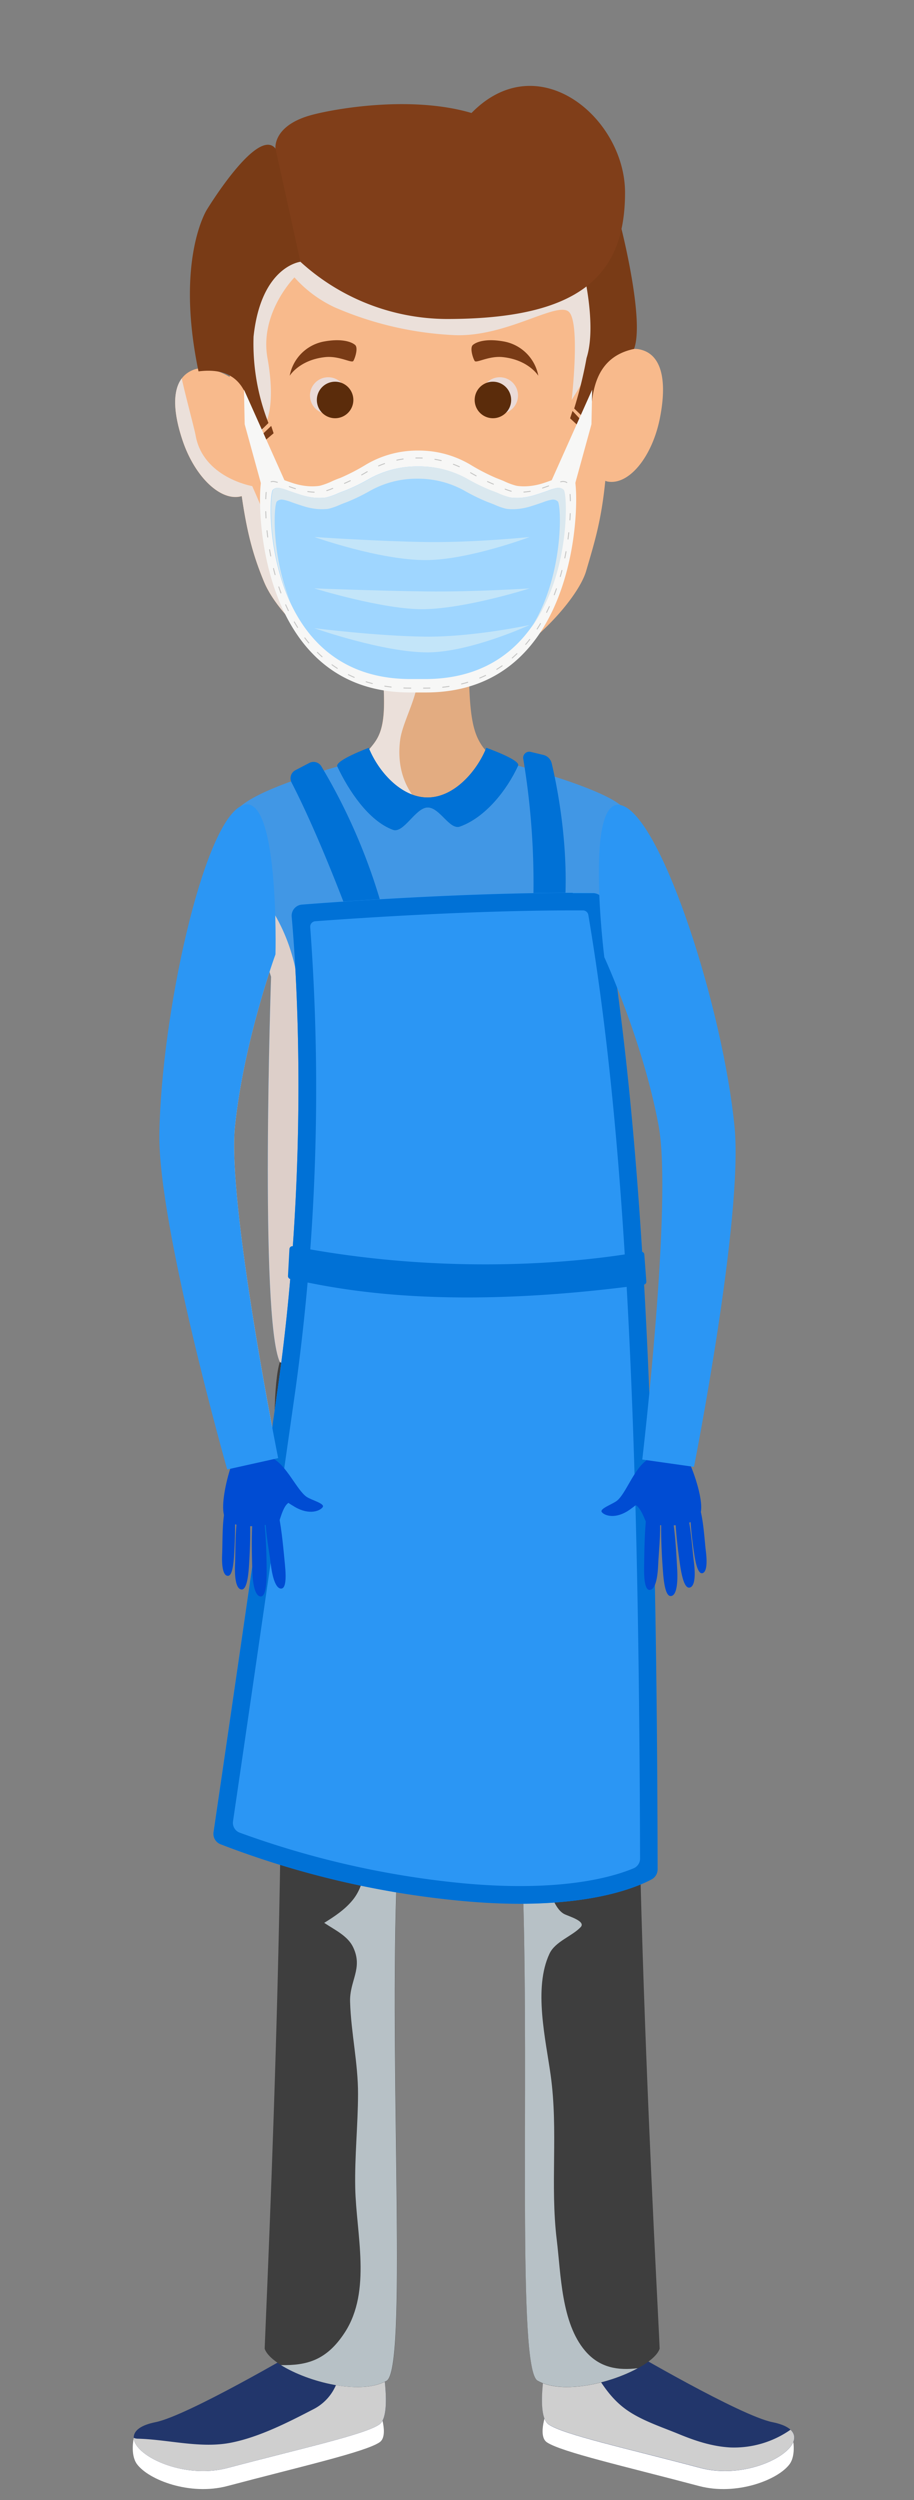 <svg xmlns="http://www.w3.org/2000/svg" viewBox="0 0 300.52 821.26"><rect x="0" y="0" width="300.52" height="821.26" fill="#808080" stroke="none"/><defs><style>.cls-1{isolation:isolate;}.cls-2{fill:#fff;}.cls-3{fill:#22366b;}.cls-4{fill:#cfcfcf;}.cls-10,.cls-13,.cls-14,.cls-4,.cls-6,.cls-8{mix-blend-mode:multiply;}.cls-5{fill:#3e3e3e;}.cls-6{fill:#b7c1c6;}.cls-7{fill:#4197e5;}.cls-8{fill:#ddcfc9;}.cls-9{fill:#e3ac81;}.cls-10{fill:#ebe0da;}.cls-11{fill:#f8ba8c;}.cls-12{fill:#793b16;}.cls-13{fill:#eadbd5;}.cls-14{fill:#eadbd8;}.cls-15{fill:#5b2c0b;}.cls-16{fill:#803e19;}.cls-17{fill:#0874b7;}.cls-18{fill:#f7f7f6;}.cls-19{fill:none;stroke:#c6c6c5;stroke-linecap:round;stroke-linejoin:round;stroke-width:0.31px;stroke-dasharray:2.1 4.2;}.cls-20{fill:#9fd6ff;}.cls-21{fill:#c3e5f9;}.cls-22{fill:#dae8ef;}.cls-23{fill:#0071d6;}.cls-24{fill:#2b96f4;}.cls-25{fill:#004cd3;}</style></defs><g class="cls-1"><g id="OBJECT"><path class="cls-2" d="M74.76,816.67c24.38-6.46,45.14-11.14,50-14.34,3.3-2.16-.06-10.67-.06-10.67L98.42,778,44,800.84s-1.26,5.41,1,8.59C48.87,814.71,62.51,819.91,74.76,816.67Z"/><path class="cls-2" d="M229.85,816.67c-24.38-6.46-45.14-11.14-50-14.34-3.3-2.16.07-10.67.07-10.67L206.19,778l54.43,22.89s1.28,5.41-1,8.59C255.75,814.71,242.1,819.91,229.85,816.67Z"/><path class="cls-3" d="M230.35,810.76c-24.37-6.46-45.24-11-50-14.34s0-24.86,0-24.86l26.36.48S243.41,793.58,254,795.7C273.12,799.53,250,815.94,230.35,810.76Z"/><path class="cls-4" d="M259.91,798.18A32.37,32.37,0,0,1,240.09,804c-5.9-.33-11.4-2.13-16.83-4.37-5.62-2.32-12.27-4.46-17.26-8-7.22-5.1-10.39-12.88-15.17-19.92l-10.5-.2s-4.78,21.51,0,24.86,25.65,7.88,50,14.34C247,815.16,266.21,804,259.91,798.18Z"/><path class="cls-5" d="M151.24,501.37c6.69,10.52,18.82,59,20.73,119.64,2.06,65.48-1.91,157.25,4.78,161.07,11.27,6.44,37.76-3.34,40.14-10.52-.47-13.85-11.72-207.7-5.27-288.71C174.11,461.11,136,477.44,151.24,501.37Z"/><path class="cls-6" d="M192.37,772.24c-7.83-9.22-7.92-25-9.31-36.42-2.2-18.15.53-35.88-2-54.09-1.64-11.83-5.71-28.62-.39-39.93,1.86-4,7.39-5.72,10.24-8.72,1.9-2-4.26-3.65-5.51-4.37-1.75-1-2.94-3.21-3.69-5-2.32-5.43-1.66-12.55-2.29-18.31-1.07-9.82-1.92-19.66-2.42-29.53-1.17-22.77,3.57-63-24.21-71.58,6.86,14.8,17.4,60.47,19.17,116.69,2.06,65.48-1.91,157.25,4.78,161.07,8,4.57,23.67,1,32.94-4.08C203.3,778.75,197.18,777.91,192.37,772.24Z"/><path class="cls-3" d="M74.76,810.76c24.38-6.46,45.24-11,50-14.34s0-24.86,0-24.86L98.42,772S61.7,793.58,51.11,795.7C32,799.53,55.16,815.94,74.76,810.76Z"/><path class="cls-4" d="M124.78,771.56l-14,.26a15.91,15.91,0,0,1-7.93,19.72c-8.18,4.25-17.56,9-26.58,10.83-10.13,2.11-20.82-1-31-1.25a3.31,3.31,0,0,1-1.3-.28c.2,5.94,16.44,13.71,30.78,9.92,24.38-6.46,45.24-11,50-14.34S124.78,771.56,124.78,771.56Z"/><path class="cls-5" d="M148.05,499.54c-6.69,10.51-15.8,60.78-17.71,121.47-2.06,65.48,3.52,157.25-3.17,161.07-11.27,6.44-37.76-3.34-40.15-10.52.5-14.29,9.72-207.4,3.23-288.83C127.77,461,163.28,475.61,148.05,499.54Z"/><path class="cls-6" d="M148.05,499.54c.49-.78.93-1.54,1.32-2.3-19.23,13-24.76,40.2-27.08,62.34-1.63,15.55-.18,31-1.4,46.53-.47,6.07-.91,13.23-5,18.15-2.58,3.13-5.9,5.3-9.29,7.41,3.52,2.34,7.76,4.3,9.51,8,3.34,7-1.24,11-1,18,.31,10.14,2.64,20.09,2.61,30.27s-1.13,20.53-.92,30.79c.31,15.07,5.45,33.79-3.42,47.48-6,9.23-12.54,10.88-21,10.74,8.9,5.57,26.19,10,34.74,5.13,6.69-3.82,1.11-95.59,3.17-161.07C132.25,560.32,141.36,510.05,148.05,499.54Z"/><path class="cls-5" d="M91.46,487.79c-1.88-13.87-1.47-34.4.56-40.38S205,429.17,208.14,445.72c1.24.06,5.67,19.45,3.48,37.13C208.4,508.94,94.57,510.72,91.46,487.79Z"/><path class="cls-7" d="M208.14,445.72C189.87,459.61,112,460,92,447.41c-6.68-14.59-2.89-126.52-2.89-126.52S73.38,271.14,77.94,266c9.28-10.5,63.53-21.76,63.53-21.76S199.19,257,205.5,266c3.07,4.39-5.13,45-2.83,88.87C205.11,401.27,211.92,429.75,208.14,445.72Z"/><path class="cls-8" d="M191.34,327.68a231.33,231.33,0,0,0,7.64,51c2.09,8.12,3.82,16.33,5.91,24.44a60.72,60.72,0,0,0,2.77,7.91c-1.53-14.81-3.79-33.31-5-56.17-1.38-26.4,1-51.61,2.51-68.46C198,299.31,190.91,313.45,191.34,327.68Z"/><path class="cls-8" d="M151.88,447.47c-25,.9-44.8-11.75-48.75-24.87s-2.84-69.46-4.56-94.13c-1.19-17-7.54-30.54-18.72-41.23,3.54,15.51,9.28,33.65,9.28,33.65S85.34,432.82,92,447.41c14.48,9.16,59.48,11.44,90.06,6.7C171.63,453.67,161.91,447.11,151.88,447.47Z"/><path class="cls-9" d="M166.45,250.41s-7.19,12.72-24.3,12.72a34,34,0,0,1-26.25-12.61s3.23-1.17,7.07-6.31,4.33-12.36,1.38-37.81c-3.65-31.56,28.72-34.23,30.06-6.45-.81,32.2.27,39.67,4.29,45.35C161.46,249.2,166.45,250.41,166.45,250.41Z"/><path class="cls-10" d="M131.57,243.07c1.12-8.51,11-21.63,2.47-29.14a21.86,21.86,0,0,0-9.37-4.66c2.59,23.11,2.1,29.86-1.7,34.94s-7.07,6.31-7.07,6.31A39.77,39.77,0,0,0,136.25,262C132.41,257.22,130.58,250.66,131.57,243.07Z"/><path class="cls-11" d="M209.93,114.71c-2.39-.42-5.66.56-8.78,2.52.21-8.64.35-17.75.49-27.38.49-34.42-35.73-51.47-65.7-47.94C98.51,46.31,73.25,61.56,74.06,92c.21,8,.65,19.35,1.48,31.85-4.05-2.44-8.53-3.47-11.41-2.55-7.42,2.39-8.14,11.46-4.07,23.5S72.74,164.94,79.49,163c1.81,12.55,3.86,19.76,7.32,28.14,5.81,14.06,31,34.87,51.78,34.87,25.34,0,50.75-26.93,54.12-38.39,2.88-9.81,5-16.63,6.31-29.67a4.41,4.41,0,0,0,.7.23c7,1.34,14.68-8,17.23-20.71C219.46,124.93,217.59,116,209.93,114.71Z"/><path class="cls-10" d="M104.11,204.85c-4.75-5.83-10.86-15.29-12.65-22.57-2.06-8.38-8.53-22.59-8.53-22.59s-16.33-2.78-18.66-16.9c-.26-1.59-4.34-16.93-4.49-18.52-3.13,4.12-2.77,11.47.28,20.49,4.09,12.05,12.68,20.18,19.43,18.19,1.81,12.55,3.86,19.76,7.32,28.14,5.17,12.51,25.71,30.35,44.78,34.14C121.06,220.11,111.49,213.91,104.11,204.85Z"/><path class="cls-10" d="M201.5,99c-3.73-10.17-2.38-20-11.22-22.37-5.73-1.53-31.77,21-37.47,19.43-12.69-3.62-23.34-8.25-33.41-16.8-3.08-2.62-8.78-7.33-12.74-3.44-2.54,2.5-8.6-2.78-10,.45-3.34,7.58-8-2.14-13.28,4.39-1.63,2-4,13.07-5.9,14.79-2.92,2.65,4.72,23.88,5.06,27.4a138.43,138.43,0,0,1,.26,16.79c.26-.32,2.58,2.77,2.85,2.44,4.72-5.83,3.59-17.27,2.3-24.43-2.68-14.89,8.87-26.52,8.87-26.52A40.69,40.69,0,0,0,110.14,101a111.61,111.61,0,0,0,39,9.08c17.48.86,34.48-11.6,38.06-7.48s.77,28.76.77,28.76S204.16,106.23,201.5,99Z"/><path class="cls-12" d="M98.78,86s0-25.24-8.2-37.2C84.69,41.45,68,68.91,68,68.91S57.59,85.3,65.27,122c17-2.15,17.19,12.3,18.16,21.79,1.71-1.77,4.84-4.83,4.84-4.83a71.19,71.19,0,0,1-4.9-28.39C85.83,87.44,98.78,86,98.78,86Z"/><path class="cls-12" d="M191.32,86.91s5.14,19.44,1.54,30.7a139.3,139.3,0,0,1-4.07,16.59l5.33,5.11c.45-7.73.08-21.7,14.35-24.68,3.57-9.57-4.35-40.33-4.35-40.33Z"/><path class="cls-12" d="M116.18,118.57c-.55.85-4.66-1.76-9.31-1.25-8.44.91-11.62,6.12-11.62,6.12a14.08,14.08,0,0,1,11.6-11.31c5.75-1,8.87.25,9.93,1.21S116.72,117.72,116.18,118.57Z"/><path class="cls-10" d="M118.22,181.05c2.2,27.6,37.36,27.11,37.36,0Z"/><path class="cls-13" d="M78.58,338.22c-2.25,8.21-5.14,17.61-9.94,24.75-1.38,2-2.92,4.87-5.2,6-4.93,2.52-3.06,5.47.05,8.55,13,12.93,6.89,31.43,10.26,47.77,2,9.6,4.35,19.16,6.75,28.65,2,7.73,5.57,14.18,10.06,20.4C87.12,456.58,75,391.81,77.25,370.06c2.87-28,13.33-56.61,13.33-56.61s0-4.42-.28-10.59c-1.25,2.89-2.47,5.8-3.61,8.73C83.31,320.31,81.05,329.22,78.58,338.22Z"/><path class="cls-14" d="M136.9,160.52c-4.73,0-8.69-2.05-9.71-4.79a4,4,0,0,0-.27,1.4c0,3.42,4.47,6.19,10,6.19s10-2.77,10-6.19a4,4,0,0,0-.27-1.4C145.59,158.47,141.63,160.52,136.9,160.52Z"/><path class="cls-14" d="M113.92,129.93a6,6,0,1,1-6-6A6,6,0,0,1,113.92,129.93Z"/><path class="cls-15" d="M116.18,131.39a6,6,0,1,1-6-6A6,6,0,0,1,116.18,131.39Z"/><path class="cls-12" d="M156.07,118.57c.54.85,4.65-1.76,9.3-1.25,8.44.91,11.63,6.12,11.63,6.12a14.09,14.09,0,0,0-11.61-11.31c-5.75-1-8.87.25-9.93,1.21S155.52,117.72,156.07,118.57Z"/><path class="cls-14" d="M158.32,129.93a6,6,0,1,0,6-6A6,6,0,0,0,158.32,129.93Z"/><path class="cls-15" d="M156.07,131.39a6,6,0,1,0,6-6A6,6,0,0,0,156.07,131.39Z"/><path class="cls-16" d="M205.51,63.31c0,27.48-15.17,41.48-58.63,41.48A71.83,71.83,0,0,1,98.78,86l-8.2-37.2s-1-7.3,11.28-10.86c6.7-1.94,32.68-6.86,53.17-.82C177,14.68,205.56,38.86,205.51,63.31Z"/><path class="cls-17" d="M159.9,245.68c-3.08,7.66-10.57,16.3-19.33,16.3s-16.25-8.64-19.33-16.3c0,0-11.22,4.17-10.31,6.11,3.62,7.74,10.19,17.79,18.24,20.79,3.55,1.33,7.45-7.33,11.46-7.33s7.18,7.48,10.61,6.26c8.36-3,15.45-12,19.1-20C171.19,249.64,159.9,245.68,159.9,245.68Z"/><polygon class="cls-12" points="193.22 142.79 187.45 137.42 188.24 135 193.22 140.31 193.22 142.79"/><polygon class="cls-12" points="83.6 147.73 89.96 142.33 89.17 139.91 83.6 145.24 83.6 147.73"/><path class="cls-2" d="M118.24,180.93c2.2,22.34,37.32,21.94,37.32,0Z"/><polygon class="cls-18" points="97.97 167.7 89.54 172.41 80.45 139.37 80.22 128.01 97.97 167.7"/><polygon class="cls-18" points="176.95 167.7 185.38 172.41 194.47 139.37 194.7 128.01 176.95 167.7"/><path class="cls-18" d="M134.79,227.48c-52,0-50.61-67.67-48.57-70.68a2.43,2.43,0,0,1,2.21-.71,14.77,14.77,0,0,1,3.26,1c1.38.51,2.77,1,4.17,1.47a21.68,21.68,0,0,0,4.88,1.1,17.7,17.7,0,0,0,3.85,0,6.34,6.34,0,0,0,.78-.14,23.09,23.09,0,0,0,4.09-1.56c.84-.37,1.68-.7,2.53-1a67.34,67.34,0,0,0,8.42-4.38,33.24,33.24,0,0,1,17-4.57h.14a33.23,33.23,0,0,1,17,4.57,66.78,66.78,0,0,0,8.43,4.38c.84.34,1.69.67,2.52,1a23.39,23.39,0,0,0,4.09,1.56,7.09,7.09,0,0,0,.78.14,17.7,17.7,0,0,0,3.85,0,21.88,21.88,0,0,0,4.89-1.1c1.4-.46,2.78-1,4.16-1.47a14.77,14.77,0,0,1,3.26-1,2.43,2.43,0,0,1,2.21.71c2,3,3.31,70.68-48.74,70.68Z"/><path class="cls-19" d="M134.89,226.05c-50.18,0-48.79-64.31-46.83-67.17a2.44,2.44,0,0,1,2.13-.68,15.18,15.18,0,0,1,3.14,1c1.34.48,2.67,1,4,1.39a20.81,20.81,0,0,0,4.71,1,17,17,0,0,0,3.71,0c.26,0,.51-.08.76-.14a22.72,22.72,0,0,0,3.94-1.49c.8-.34,1.62-.66,2.43-1A66.26,66.26,0,0,0,121,154.8a32.38,32.38,0,0,1,16.38-4.35h.13a32.42,32.42,0,0,1,16.39,4.35,66.13,66.13,0,0,0,8.12,4.16c.81.32,1.63.64,2.43,1a22.72,22.72,0,0,0,3.94,1.49c.25.06.5.1.76.14a17,17,0,0,0,3.71,0,20.81,20.81,0,0,0,4.71-1c1.35-.43,2.68-.91,4-1.39a15.36,15.36,0,0,1,3.14-1,2.44,2.44,0,0,1,2.13.68c2,2.86,3.19,67.17-47,67.17Z"/><path class="cls-20" d="M135,223.07c-48.57,0-47.23-59.5-45.33-62.15a2.38,2.38,0,0,1,2.06-.63,14.69,14.69,0,0,1,3,.88c1.29.45,2.59.9,3.89,1.3a22.32,22.32,0,0,0,4.56,1,18,18,0,0,0,3.6,0c.24,0,.49-.07.73-.12a23.17,23.17,0,0,0,3.81-1.38c.78-.32,1.57-.61,2.36-.91a63.49,63.49,0,0,0,7.86-3.85,32.5,32.5,0,0,1,15.86-4h.13a32.5,32.5,0,0,1,15.86,4,64.19,64.19,0,0,0,7.86,3.85c.79.3,1.58.59,2.36.91a23.28,23.28,0,0,0,3.82,1.38c.24.05.48.09.73.12a17.94,17.94,0,0,0,3.59,0,22.32,22.32,0,0,0,4.56-1c1.31-.4,2.6-.85,3.89-1.3a14.87,14.87,0,0,1,3-.88,2.38,2.38,0,0,1,2.06.63c1.9,2.65,3.09,62.15-45.49,62.15Z"/><path class="cls-21" d="M103.36,176.41s21.54,7.65,36.72,7.58c14.11-.06,34.07-7.58,34.07-7.58s-18.07,1.87-33.94,1.65S103.36,176.41,103.36,176.41Z"/><path class="cls-21" d="M103.36,193.29s22.89,7.07,36.07,6.83c14.1-.25,34.72-6.83,34.72-6.83s-18.07,1.19-33.94,1S103.36,193.29,103.36,193.29Z"/><path class="cls-21" d="M103.36,206.36s22.64,8,37.37,7.95c14.11-.11,33.42-9,33.42-9s-18.46,4-34.34,3.83S103.36,206.36,103.36,206.36Z"/><path class="cls-22" d="M91,164.76a2.29,2.29,0,0,1,2-.61,14.71,14.71,0,0,1,2.94.85c1.24.43,2.49.87,3.75,1.25a21,21,0,0,0,4.41.94,17.5,17.5,0,0,0,3.47,0c.24,0,.47-.07.71-.12a22.84,22.84,0,0,0,3.68-1.33c.75-.31,1.52-.59,2.28-.88a64.34,64.34,0,0,0,7.6-3.72,31.42,31.42,0,0,1,15.32-3.89h.13a31.45,31.45,0,0,1,15.32,3.89,64.21,64.21,0,0,0,7.59,3.72c.76.29,1.53.57,2.28.88a22.6,22.6,0,0,0,3.69,1.33c.23.05.46.09.7.12a17.5,17.5,0,0,0,3.47,0,20.88,20.88,0,0,0,4.41-.94c1.26-.38,2.51-.82,3.76-1.25a14.43,14.43,0,0,1,2.93-.85,2.28,2.28,0,0,1,2,.61c1.15,1.59,2,24.49-8.82,41.54,12.92-17.82,12-43.66,10.76-45.38a2.38,2.38,0,0,0-2.06-.63,14.87,14.87,0,0,0-3,.88c-1.29.45-2.58.9-3.89,1.3a22.32,22.32,0,0,1-4.56,1,17.94,17.94,0,0,1-3.59,0c-.25,0-.49-.07-.73-.12a23.28,23.28,0,0,1-3.82-1.38c-.78-.32-1.57-.61-2.36-.91a64.19,64.19,0,0,1-7.86-3.85,32.5,32.5,0,0,0-15.86-4h-.13a32.5,32.5,0,0,0-15.86,4,63.49,63.49,0,0,1-7.86,3.85c-.79.3-1.58.59-2.36.91a23.17,23.17,0,0,1-3.81,1.38c-.24.05-.49.09-.73.12a18,18,0,0,1-3.6,0,22.32,22.32,0,0,1-4.56-1c-1.3-.4-2.6-.85-3.89-1.3a14.69,14.69,0,0,0-3-.88,2.38,2.38,0,0,0-2.06.63c-1,1.46-1.91,20.23,5.68,36.76C89.19,182.4,90,166.09,91,164.76Z"/><path class="cls-23" d="M97.16,253l4.5-2.35a3,3,0,0,1,4,1.1,192.2,192.2,0,0,1,20.3,47.43A3,3,0,0,1,123,303h-5.42a3,3,0,0,1-2.83-1.95c-2.45-6.56-10.78-28.31-18.89-44A3,3,0,0,1,97.16,253Z"/><path class="cls-23" d="M174.49,247l4.17,1a3.7,3.7,0,0,1,2.73,2.73c1.46,6.13,5.27,24.23,4.5,43.61a3.72,3.72,0,0,1-3.7,3.59H179.1a3.69,3.69,0,0,1-3.71-3.76,248.76,248.76,0,0,0-3.34-44.87A2,2,0,0,1,174.49,247Z"/><path class="cls-24" d="M216.19,614c-.25-138.22-4.21-240.22-17.6-317.64a3.67,3.67,0,0,0-3.6-3.06c-37.77-.41-82.61,2.81-95.69,3.83a3.67,3.67,0,0,0-3.39,4c1.42,15.81,6,80.21-4.5,154.44-9.46,66.47-19.09,132-21.19,146.23a3.67,3.67,0,0,0,2.27,4,296.84,296.84,0,0,0,79.33,18.62c38.31,3.58,56.74-4,62.4-7.1A3.73,3.73,0,0,0,216.19,614Z"/><path class="cls-24" d="M172.92,620.49c-5.95,0-12.28-.31-18.84-.92a295.66,295.66,0,0,1-78.52-18.43.81.81,0,0,1-.49-.86C77.7,582.42,87,519.08,96.26,454c10.49-73.77,6.11-137.37,4.52-155.1a.79.79,0,0,1,.18-.6.84.84,0,0,1,.56-.28c11.65-.9,52.5-3.86,88.75-3.86q3.38,0,6.69,0a.8.8,0,0,1,.79.67C209.93,365.38,215,457.26,215.3,612.05a.85.85,0,0,1-.45.75c-4.29,2.31-16.95,7.69-41.93,7.69Z"/><path class="cls-23" d="M188.29,299.07h3.38a1.81,1.81,0,0,1,1.78,1.52c11.68,69.35,16.62,159.77,17,309.95a3.45,3.45,0,0,1-2.11,3.2c-5.89,2.46-17.61,5.84-37.37,5.84-5.86,0-12.11-.3-18.58-.9a296.71,296.71,0,0,1-73.57-16.64,3.44,3.44,0,0,1-2.21-3.71c2.89-19.63,11.84-80.66,20.55-141.91A721.34,721.34,0,0,0,102,304.57a1.8,1.8,0,0,1,1.66-1.94c15.16-1.12,51.81-3.56,84.64-3.56m0-5.77c-36.21,0-76.68,2.91-89,3.87a3.67,3.67,0,0,0-3.39,4c1.42,15.81,6,80.21-4.5,154.44-9.46,66.47-19.09,132-21.19,146.23a3.67,3.67,0,0,0,2.27,4,296.84,296.84,0,0,0,79.33,18.62c7,.66,13.38.94,19.11.94,25.53,0,38.67-5.54,43.29-8a3.73,3.73,0,0,0,2-3.29c-.25-138.22-4.21-240.22-17.6-317.64a3.67,3.67,0,0,0-3.6-3.06c-2.21,0-4.45,0-6.7,0Z"/><path class="cls-23" d="M95.16,410.34l-.47,8.83a1,1,0,0,0,.76,1c11.89,2.28,46.49,11.24,116.21,1.85a1,1,0,0,0,.86-1l-.67-8.83a1,1,0,0,0-1.13-1c-7.86,1.48-55.76,9.55-114.42-1.81A1,1,0,0,0,95.16,410.34Z"/><path class="cls-24" d="M112.49,250l-.12-.12S119.82,247.81,112.49,250Z"/><path class="cls-25" d="M230.36,497c1.58-5.69-6.36-26.4-11.17-26.28-4,.1-10.43,16.14-10.18,23.7,1.55.88,2.69,3.93,3.33,5.42S228.78,502.71,230.36,497Z"/><path class="cls-25" d="M218,516.43c-.33-4.14-.71-10.64-.59-16.32a12.6,12.6,0,0,0,3.85-.81c.83,5.27,1.16,12,1.39,16,.33,5.85-.48,8.84-2,9C219.25,524.51,218.39,521.78,218,516.43Z"/><path class="cls-25" d="M223.62,514.2c-.57-3.85-1.35-9.93-1.57-15.25a16,16,0,0,0,4.09-1.11c1.13,4.91,1.5,11.42,2,15.19.68,5.46.07,8.28-1.44,8.51C225.37,521.74,224.37,519.21,223.62,514.2Z"/><path class="cls-25" d="M228.26,510.49a130.07,130.07,0,0,1-1.35-13,13.06,13.06,0,0,0,3.49-.94c1,4.19,1.28,9.74,1.68,13,.58,4.67.06,7.07-1.22,7.27C229.75,516.93,228.89,514.76,228.26,510.49Z"/><path class="cls-25" d="M211.78,514.57c.07-3.9.11-11.45.77-16.73,1.29.11,3.18,1.27,4.42,1,.31,5-.41,11.5-.57,15.29-.23,5.51-1.3,8.19-2.83,8.17C212.26,522.29,211.69,519.62,211.78,514.57Z"/><path class="cls-25" d="M202.85,493c3.06-2.43,5.73-11,10.33-13.66.7,1.1,4.22,6.47,5.18,7.29-3.81,3.29-8.28,7.2-11.4,9.37-4.52,3.15-8.2,1.94-9.11.71C197.07,495.61,201.31,494.19,202.85,493Z"/><path class="cls-24" d="M228.18,481.87l-17-2.41s10-84.66,5.37-109.68c-5.13-27.72-17.86-55.35-17.86-55.35s-6.89-55.09,6.26-49.67,32.82,66.92,36.57,105.47C244.4,400,228.18,481.87,228.18,481.87Z"/><path class="cls-23" d="M159.9,245.68c-3.08,7.66-10.57,16.3-19.33,16.3s-16.25-8.64-19.33-16.3c0,0-11.22,4.17-10.31,6.11,3.62,7.74,10.19,17.79,18.24,20.79,3.55,1.33,7.45-7.33,11.46-7.33s7.18,7.48,10.61,6.26c8.36-3,15.45-12,19.1-20C171.19,249.64,159.9,245.68,159.9,245.68Z"/><path class="cls-25" d="M73.75,498c-2-5.54,4.21-26.83,9-27.1,4-.22,11.7,15.25,12.06,22.81-1.48,1-2.37,4.13-2.88,5.67S75.79,503.55,73.75,498Z"/><path class="cls-25" d="M87.67,516.35c0-4.15-.15-10.66-.73-16.31a12.92,12.92,0,0,1-3.91-.5c-.4,5.32-.18,12-.08,16.06.14,5.86,1.19,8.77,2.76,8.85C87.05,524.51,87.68,521.71,87.67,516.35Z"/><path class="cls-25" d="M81.85,514.59c.26-3.9.55-10,.34-15.34a15.76,15.76,0,0,1-4.16-.77c-.74,5-.58,11.5-.74,15.3-.24,5.5.6,8.26,2.12,8.37C80.72,522.24,81.52,519.63,81.85,514.59Z"/><path class="cls-25" d="M76.94,511.26c.22-3.32.46-8.55.29-13.09a13.4,13.4,0,0,1-3.56-.65c-.62,4.25-.48,9.81-.63,13-.2,4.7.52,7.06,1.81,7.15C76,517.79,76.66,515.57,76.94,511.26Z"/><path class="cls-25" d="M93.69,514c-.39-3.88-1-11.4-2.12-16.61-1.28.22-3.07,1.53-4.32,1.36.1,5,1.34,11.43,1.8,15.2.68,5.47,2,8.06,3.48,7.91C93.84,521.73,94.19,519,93.69,514Z"/><path class="cls-25" d="M100.84,491.74c-3.24-2.18-6.6-10.49-11.4-12.79-.6,1.16-3.68,6.79-4.57,7.68,4.07,3,8.84,6.52,12.12,8.43,4.76,2.77,8.33,1.26,9.14,0C106.83,493.91,102.48,492.83,100.84,491.74Z"/><path class="cls-24" d="M74.7,482.73,91.46,479s-16.8-83.58-14.21-108.89c2.87-28,13.33-56.61,13.33-56.61s1.35-55.19-11.33-48.72S53,333.8,52.4,372.52C51.92,402.4,74.7,482.73,74.7,482.73Z"/></g></g></svg>